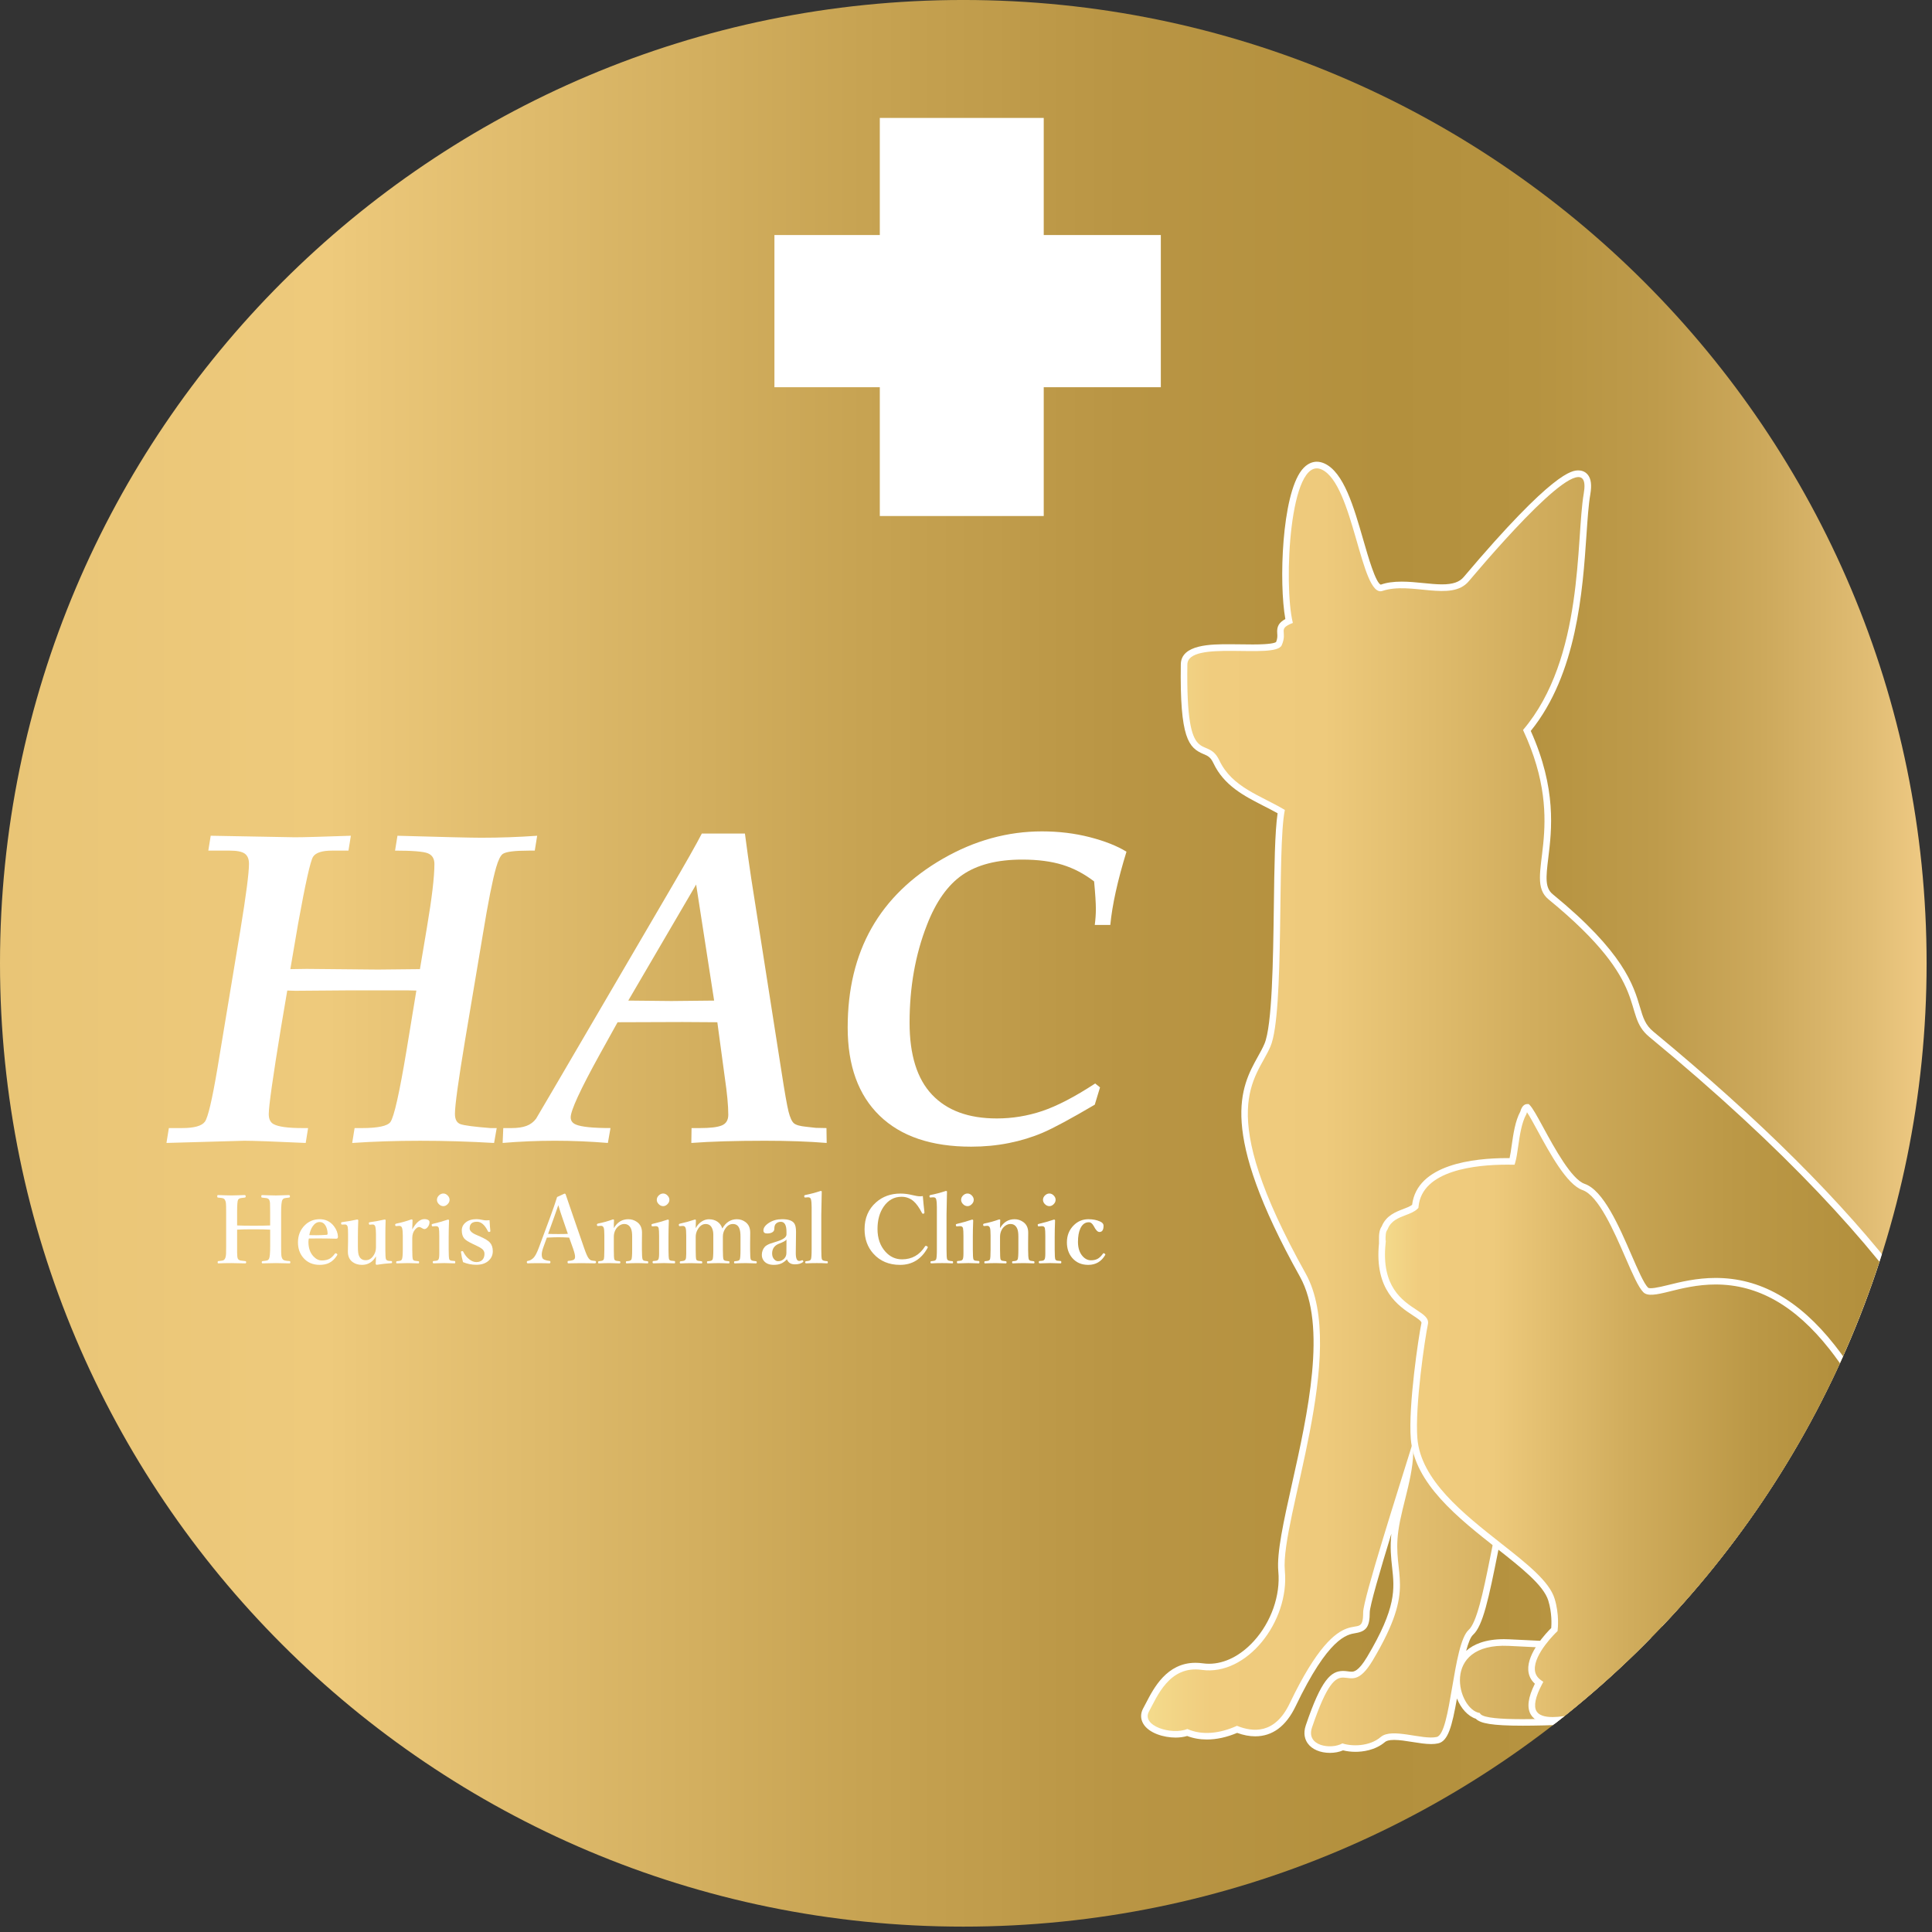 <?xml version="1.0" encoding="utf-8"?>
<!-- Generator: Adobe Illustrator 15.1.0, SVG Export Plug-In  -->
<!DOCTYPE svg PUBLIC "-//W3C//DTD SVG 1.1//EN" "http://www.w3.org/Graphics/SVG/1.1/DTD/svg11.dtd">
<svg version="1.1"
	 xmlns="http://www.w3.org/2000/svg" xmlns:xlink="http://www.w3.org/1999/xlink" xmlns:a="http://ns.adobe.com/AdobeSVGViewerExtensions/3.0/"
	 x="0px" y="0px" width="165px" height="165px" viewBox="0.983 0.983 165 165" enable-background="new 0.983 0.983 165 165"
	 xml:space="preserve">
<rect x="0.983" y="0.983" width="165" height="165" fill="#333333" stroke="none"/>
<defs>
</defs>
<rect x="55.122" y="10.054" fill="#FFFFFF" width="57" height="53"/>
<linearGradient id="SVGID_4_" gradientUnits="userSpaceOnUse" x1="0.983" y1="83.254" x2="165.522" y2="83.254">
	<stop  offset="0" style="stop-color:#F4DB8C"/>
	<stop  offset="0" style="stop-color:#F0CC7E"/>
	<stop  offset="0" style="stop-color:#EECA7C"/>
	<stop  offset="0" style="stop-color:#E9C576"/>
	<stop  offset="0.17" style="stop-color:#EECA7C"/>
	<stop  offset="0.194" style="stop-color:#EAC678"/>
	<stop  offset="0.448" style="stop-color:#C7A352"/>
	<stop  offset="0.582" style="stop-color:#B99544"/>
	<stop  offset="0.721" style="stop-color:#B3903D"/>
	<stop  offset="0.796" style="stop-color:#B69340"/>
	<stop  offset="0.859" style="stop-color:#BE9B4B"/>
	<stop  offset="0.916" style="stop-color:#CDA95C"/>
	<stop  offset="0.971" style="stop-color:#E1BD74"/>
	<stop  offset="1" style="stop-color:#EFCA84"/>
</linearGradient>
<path fill-rule="evenodd" clip-rule="evenodd" fill="url(#SVGID_4_)" d="M165.522,83.252c0,45.439-36.832,82.272-82.269,82.272
	c-45.438,0-82.27-36.833-82.27-82.272c0-45.436,36.832-82.27,82.27-82.27C128.69,0.983,165.522,37.816,165.522,83.252z
	 M90.122,21.054v-10h-14v10h-9v13h9v11h14v-11h10v-13H90.122z"/>
<g>
	<defs>
		<path id="SVGID_1_" d="M165.522,83.252c0,45.439-36.832,82.272-82.269,82.272c-45.438,0-82.27-36.833-82.27-82.272
			c0-45.436,36.832-82.27,82.27-82.27C128.69,0.983,165.522,37.816,165.522,83.252z M90.122,21.054v-10h-14v10h-9v13h9v11h14v-11h10
			v-13H90.122z"/>
	</defs>
	<clipPath id="SVGID_5_">
		<use xlink:href="#SVGID_1_"  overflow="visible"/>
	</clipPath>
	<path clip-path="url(#SVGID_5_)" fill-rule="evenodd" clip-rule="evenodd" fill="#FFFFFF" d="M114.56,150.685
		c-0.822,0-1.529-0.3-1.892-0.81c-0.213-0.296-0.416-0.809-0.164-1.545c1.323-3.901,2.141-4.641,3.188-4.641
		c0.142,0,0.28,0.017,0.421,0.035c0.098,0.014,0.196,0.027,0.299,0.027c0.172,0,0.576,0,1.328-1.263
		c2.514-4.215,2.339-5.8,2.136-7.637c-0.089-0.809-0.19-1.714-0.066-2.881c-0.965,3.159-1.845,6.171-1.845,6.71
		c0,1.21-0.28,1.623-1.201,1.775c-0.754,0.122-2.321,0.379-5.131,6.249c-0.817,1.703-1.978,2.567-3.449,2.567
		c-0.491,0-0.998-0.096-1.545-0.294c-0.889,0.375-1.758,0.565-2.585,0.565c-0.598,0-1.163-0.1-1.682-0.299
		c-0.298,0.087-0.637,0.135-0.995,0.135c-0.993,0-2.277-0.371-2.756-1.184c-0.244-0.415-0.244-0.886,0-1.324
		c0.073-0.131,0.15-0.28,0.234-0.442c0.664-1.286,1.779-3.436,4.225-3.436c0.196,0,0.404,0.014,0.619,0.044
		c0.18,0.024,0.359,0.038,0.538,0.038c1.333,0,2.692-0.687,3.829-1.936c1.482-1.627,2.282-3.91,2.089-5.957
		c-0.146-1.576,0.458-4.282,1.156-7.416c1.35-6.039,3.027-13.56,0.689-17.753c-7.028-12.595-5.039-16.181-3.585-18.8
		c0.206-0.368,0.4-0.72,0.555-1.081c0.666-1.552,0.742-7.188,0.803-11.716c0.045-3.409,0.086-6.391,0.321-7.976
		c-0.388-0.218-0.785-0.421-1.183-0.624c-1.667-0.853-3.391-1.731-4.3-3.66c-0.246-0.52-0.482-0.62-0.841-0.771
		c-1.271-0.539-2.035-1.324-1.942-7.667c0.026-1.715,2.611-1.715,4.157-1.715c0.346,0,1.69,0.019,2,0.019
		c1.504,0,1.888-0.133,1.983-0.212c0.125-0.313,0.111-0.524,0.095-0.728c-0.045-0.586,0.131-0.924,0.693-1.229
		c-0.559-3.086-0.307-10.542,1.396-12.72c0.463-0.591,0.958-0.717,1.292-0.717c0.212,0,0.428,0.05,0.641,0.145
		c1.661,0.748,2.51,3.698,3.333,6.55c0.416,1.444,1.044,3.626,1.486,3.805c0.483-0.176,1.081-0.26,1.789-0.26
		c0.619,0,1.246,0.062,1.85,0.123c0.568,0.057,1.104,0.111,1.599,0.111c0.91,0,1.479-0.192,1.844-0.625
		c7.7-9.106,9.282-9.106,9.801-9.106c0.406,0,0.653,0.192,0.787,0.352c0.292,0.349,0.364,0.889,0.225,1.705
		c-0.15,0.869-0.232,2.073-0.327,3.466c-0.323,4.733-0.807,11.841-4.757,16.726c2.22,4.938,1.788,8.474,1.499,10.83
		c-0.212,1.724-0.283,2.576,0.383,3.12c6.057,4.957,6.893,7.772,7.445,9.637c0.271,0.916,0.451,1.521,1.159,2.104
		c18.168,14.994,28.315,28.231,30.16,39.347c0.702,2.473,2.578,4.26,4.235,5.835c2.185,2.081,4.248,4.474,1.985,7.104
		c-0.897,1.035-1.248,1.664-1.58,1.664h-0.305l-0.241-0.723c-0.039-0.061-0.069-0.336-0.09-0.404
		c-0.973,1.258-1.409,1.293-1.76,1.293c-0.548,0-0.767-0.454-0.858-0.906c-0.148,0.245-0.277,0.409-0.404,0.548
		c0.463,0.705,0.506,1.578,0.107,2.479c-0.577,1.3-1.914,2.237-3.181,2.237c-0.327-0.005-0.604-0.013-0.881-0.013
		c-4.198,0-7.52,0.518-9.945,0.896c-1.315,0.203-2.264,0.35-2.941,0.35c-0.312,0-0.56-0.032-0.761-0.101
		c-0.608,0.203-1.41,0.319-2.252,0.319c-0.555,0-2.421-0.064-3.167-0.896c-0.088-0.099-0.157-0.203-0.209-0.313
		c-0.569-0.027-1.22-0.042-1.972-0.042c-2.586,0-5.857,0.158-9.017,0.31c-3.036,0.145-5.901,0.28-8.083,0.28
		c-2.657,0-3.638-0.199-4.018-0.593c-0.681-0.222-1.273-0.888-1.612-1.731c-0.422,2.382-0.756,3.647-1.605,3.834
		c-0.175,0.038-0.37,0.059-0.597,0.059c-0.488,0-1.029-0.087-1.603-0.179c-0.542-0.087-1.101-0.175-1.56-0.175
		c-0.468,0-0.678,0.094-0.772,0.173c-0.86,0.734-1.954,0.843-2.53,0.843c-0.369,0-0.737-0.044-1.06-0.125
		C115.355,150.612,114.967,150.685,114.56,150.685z M130.705,125.977c-0.706,2.11-1.268,4.938-1.769,7.452
		c-0.811,4.074-1.309,6.416-2.146,7.169c-0.22,0.197-0.417,0.716-0.593,1.375c0.636-0.563,1.643-0.999,3.235-0.999
		c0.135,0,0.274,0.003,0.419,0.011l1.521,0.073c1.912,0.097,4.077,0.207,5.992,0.207c4.273,0,5.318-0.574,5.561-0.915
		c0.054-0.076,0.093-0.177,0.019-0.391C141.794,136.665,137.396,127.902,130.705,125.977z"/>
	<linearGradient id="SVGID_6_" gradientUnits="userSpaceOnUse" x1="99.001" y1="95.554" x2="178.985" y2="95.554">
		<stop  offset="0" style="stop-color:#F4DB8C"/>
		<stop  offset="0.067" style="stop-color:#F0CC7E"/>
		<stop  offset="0.188" style="stop-color:#EECA7C"/>
		<stop  offset="0.412" style="stop-color:#D1AD5D"/>
		<stop  offset="0.629" style="stop-color:#BB9846"/>
		<stop  offset="0.764" style="stop-color:#B3903D"/>
		<stop  offset="0.877" style="stop-color:#B5923F"/>
		<stop  offset="0.918" style="stop-color:#BA9746"/>
		<stop  offset="0.948" style="stop-color:#C4A151"/>
		<stop  offset="0.971" style="stop-color:#D3AF62"/>
		<stop  offset="0.991" style="stop-color:#E5C078"/>
		<stop  offset="1" style="stop-color:#EFCA84"/>
	</linearGradient>
	<path clip-path="url(#SVGID_5_)" fill-rule="evenodd" clip-rule="evenodd" fill="url(#SVGID_6_)" d="M171.815,128.59v0.012
		c-1.15-7.04-6.467-19.664-29.975-39.064c-2.452-2.021,0.409-4.367-8.601-11.741c-2.263-1.848,1.772-6.006-2.184-14.471
		c5.225-6.143,4.504-16.241,5.187-20.201c0.799-4.647-6.395,3.447-9.829,7.507c-1.499,1.776-4.917,0-7.371,0.82
		c-1.833,0.614-2.458-9.145-5.189-10.374c-2.729-1.229-3.271,9.826-2.456,13.103c-1.364,0.547-0.41,0.684-0.952,1.911
		c-0.549,1.228-8.025-0.497-8.056,1.639c-0.136,9.284,1.632,5.871,2.729,8.19c1.094,2.32,3.548,3.004,5.596,4.234
		c-0.681,3.275,0,17.337-1.229,20.201c-1.228,2.866-4.914,5.196,3.004,19.387c3.704,6.639-2.183,21.021-1.775,25.388
		c0.41,4.37-3.276,9.009-7.097,8.466c-2.787-0.4-3.822,2.317-4.505,3.549c-0.681,1.228,1.911,2.046,3.278,1.501
		c1.228,0.545,2.729,0.41,4.234-0.273c1.36,0.545,3.229,0.742,4.501-1.908c4.641-9.694,6.277-4.782,6.277-7.783
		c0-1.128,3.005-10.511,4.236-14.472c0.271,2.321-0.915,5.197-1.231,7.512c-0.545,3.957,1.641,4.641-2.184,11.057
		c-2.349,3.936-2.593-1.914-5.188,5.734c-0.544,1.596,1.637,1.909,2.595,1.361c0.818,0.273,2.318,0.273,3.276-0.547
		c0.956-0.814,3.548,0.273,4.776,0c1.233-0.271,1.367-7.915,2.731-9.146c1.364-1.228,2.182-10.1,3.932-14.878
		c7.615,1.778,12.176,11.742,13.129,14.47c0.958,2.732-7.78,2.048-13.65,1.773c-5.87-0.271-4.367,5.463-2.455,5.735
		c0.408,1.365,16.655-0.411,23.204,0c-0.137,1.231,3.547,1.502,5.191,0.818c0.952,0.684,6.276-1.229,14.467-1.091
		c1.929,0.03,3.823-2.595,2.458-4.097c-0.412-0.451-0.474-1.162-0.414-1.972c0.551,0.65-0.068,2.95,1.229,0.605
		c1.894-3.41-1.228,5.872,4.236-2.864c1.839-2.947-3.003,5.87,0.411,1.911C181.562,136.634,173.505,134.587,171.815,128.59z"/>
	<g clip-path="url(#SVGID_5_)">
		<linearGradient id="SVGID_7_" gradientUnits="userSpaceOnUse" x1="118.985" y1="121.893" x2="169.463" y2="121.893">
			<stop  offset="0" style="stop-color:#F4DB8C"/>
			<stop  offset="0.067" style="stop-color:#F0CC7E"/>
			<stop  offset="0.188" style="stop-color:#EECA7C"/>
			<stop  offset="0.412" style="stop-color:#D1AD5D"/>
			<stop  offset="0.629" style="stop-color:#BB9846"/>
			<stop  offset="0.764" style="stop-color:#B3903D"/>
			<stop  offset="0.877" style="stop-color:#B5923F"/>
			<stop  offset="0.918" style="stop-color:#BA9746"/>
			<stop  offset="0.948" style="stop-color:#C4A151"/>
			<stop  offset="0.971" style="stop-color:#D3AF62"/>
			<stop  offset="0.991" style="stop-color:#E5C078"/>
			<stop  offset="1" style="stop-color:#EFCA84"/>
		</linearGradient>
		<path fill="url(#SVGID_7_)" d="M119.039,107.149h-0.004c0-0.563-0.026-0.991,0.202-1.295c0.509-1.31,2.021-1.245,2.614-1.839
			c0.347-3.673,5.998-3.88,8.274-3.841c0.277-0.936,0.303-2.987,0.962-4.158c0.073-0.281,0.176-0.462,0.336-0.462
			c0.721,0.718,2.997,6.178,4.803,6.799c2.317,0.802,4.211,7.705,5.303,8.794c1.092,1.095,8.359-4.678,15.904,4.867
			c5.175,6.545,4.866,12.415,4.866,17.651c9.419,0,10.416,15.218-2.245,8.42c-1.061,2.369-3.616,4.929-10.978,3.743
			c-0.799-0.13-10.666,4.303-12.288,1.436c-2.182,0.747-6.611,1.683-4.366-2.559c-1.995-1.435,1.313-4.553,1.313-4.553
			s0.161-1.227-0.253-2.562c-1.061-3.453-11.229-7.569-11.729-13.743c-0.224-2.794,0.675-8.752,0.905-9.823
			C122.888,112.963,118.448,112.742,119.039,107.149z"/>
		<path fill="#FFFFFF" d="M139.213,148.513c-1.229,0-2.082-0.309-2.541-0.913c-0.757,0.246-2.001,0.589-3.086,0.589
			c-0.928,0-1.554-0.259-1.86-0.769c-0.359-0.596-0.248-1.461,0.341-2.641c-0.343-0.311-0.531-0.698-0.563-1.154
			c-0.098-1.478,1.571-3.219,1.96-3.604c0.025-0.303,0.072-1.297-0.252-2.347c-0.401-1.307-2.336-2.829-4.387-4.443
			c-3.301-2.599-7.045-5.548-7.354-9.359c-0.225-2.805,0.665-8.765,0.911-9.906c0.031-0.14-0.354-0.394-0.725-0.638
			c-1.238-0.813-3.305-2.17-2.903-6.156v-0.181c-0.004-0.497-0.005-0.928,0.235-1.273c0.375-0.922,1.186-1.231,1.839-1.48
			c0.294-0.112,0.575-0.219,0.755-0.361c0.429-3.467,5.264-3.988,8.13-3.988l0.195,0.001c0.065-0.291,0.12-0.67,0.176-1.064
			c0.142-0.991,0.3-2.109,0.741-2.913c0.117-0.425,0.318-0.639,0.599-0.639h0.117l0.082,0.083c0.26,0.259,0.637,0.95,1.157,1.908
			c0.962,1.769,2.416,4.438,3.538,4.824c1.603,0.552,2.933,3.613,4,6.075c0.544,1.251,1.056,2.432,1.411,2.785
			c0.138,0.137,0.859-0.005,1.698-0.215c1.032-0.257,2.447-0.61,4.077-0.61c3.789,0,7.109,1.869,10.15,5.716
			c4.962,6.274,4.945,11.967,4.929,16.987l-0.001,0.563c4.433,0.14,7.163,3.586,7.163,6.782c0,2.396-1.605,3.945-4.089,3.945
			c-1.54,0-3.378-0.554-5.472-1.644c-1.658,3.337-5.403,4.559-11.152,3.633c-0.204,0-1.05,0.282-1.946,0.58
			C144.891,147.414,141.575,148.513,139.213,148.513z M136.918,146.922l0.115,0.202c0.31,0.548,1.043,0.826,2.18,0.826
			c2.271,0,5.534-1.082,7.693-1.8c1.235-0.408,1.842-0.606,2.127-0.606l0.086,0.006c1.218,0.197,2.356,0.296,3.381,0.296
			c3.74,0,6.127-1.269,7.295-3.874l0.125-0.276l0.266,0.143c2.12,1.138,3.959,1.716,5.468,1.716c2.601,0,3.527-1.747,3.527-3.383
			c0-2.51-2.188-6.224-6.882-6.224h-0.281l0.003-1.123c0.015-4.929,0.032-10.516-4.809-16.637c-2.928-3.704-6.104-5.505-9.709-5.505
			c-1.561,0-2.937,0.346-3.941,0.598c-1.145,0.286-1.874,0.423-2.231,0.065c-0.43-0.43-0.915-1.546-1.528-2.958
			c-0.972-2.233-2.301-5.295-3.669-5.769c-1.329-0.457-2.784-3.134-3.847-5.085c-0.342-0.63-0.669-1.23-0.894-1.563
			c-0.011,0.03-0.021,0.068-0.033,0.114l-0.028,0.069c-0.403,0.713-0.563,1.841-0.692,2.748c-0.077,0.538-0.144,1-0.247,1.35
			l-0.06,0.204l-0.621-0.006c-2.705,0-7.286,0.465-7.581,3.589l-0.01,0.103l-0.071,0.071c-0.259,0.259-0.629,0.4-1.022,0.55
			c-0.615,0.234-1.251,0.478-1.529,1.191l-0.038,0.066c-0.142,0.191-0.148,0.494-0.147,0.908l0.025,0.006l-0.02,0.243
			c-0.391,3.687,1.438,4.887,2.647,5.679c0.602,0.396,1.079,0.709,0.965,1.228c-0.241,1.125-1.119,6.992-0.899,9.741
			c0.29,3.567,3.931,6.434,7.143,8.965c2.211,1.739,4.122,3.245,4.575,4.718c0.427,1.375,0.269,2.626,0.263,2.681L134,140.289
			l-0.073,0.068c-0.02,0.018-1.952,1.86-1.861,3.231c0.024,0.364,0.195,0.654,0.52,0.888l0.201,0.143l-0.116,0.218
			c-0.564,1.067-0.725,1.86-0.462,2.294c0.198,0.329,0.662,0.496,1.378,0.496c1.151,0,2.56-0.439,3.11-0.629L136.918,146.922z"/>
	</g>
	<path clip-path="url(#SVGID_5_)" fill-rule="evenodd" clip-rule="evenodd" fill="none" d="M83.253,166.507
		C37.346,166.507,0,129.16,0,83.252C0,37.348,37.346,0,83.253,0c45.905,0,83.252,37.348,83.252,83.252
		C166.505,129.16,129.158,166.507,83.253,166.507z M89.122,44.054v-10h10v-12h-10v-9h-11v9h-11v12h11v10H89.122z"/>
</g>
<path fill="#FFFFFF" d="M15.199,98.595l0.206-1.271h1.139c1.033,0,1.681-0.184,1.942-0.55c0.262-0.368,0.616-1.879,1.064-4.532
	l1.969-11.868c0.485-2.965,0.728-4.84,0.728-5.624c0-0.4-0.119-0.686-0.355-0.86c-0.236-0.174-0.672-0.262-1.307-0.262h-1.812
	l0.205-1.27l7.189,0.131c0.685,0,2.279-0.043,4.781-0.131l-0.205,1.27h-1.383c-0.871,0-1.419,0.177-1.643,0.532
	c-0.224,0.355-0.648,2.251-1.271,5.688l-0.667,3.902l1.403-0.02l6.076,0.057l3.589-0.037l0.601-3.585
	c0.423-2.502,0.635-4.301,0.635-5.397c0-0.459-0.19-0.765-0.57-0.914c-0.379-0.15-1.31-0.225-2.791-0.225l0.205-1.27
	c3.921,0.112,6.305,0.169,7.152,0.169c1.605,0,3.199-0.057,4.78-0.169l-0.205,1.27H46.15c-1.208,0-1.948,0.093-2.222,0.28
	c-0.2,0.137-0.393,0.53-0.579,1.177c-0.299,1.034-0.679,2.953-1.139,5.756l-1.513,9.009c-0.573,3.45-0.86,5.538-0.86,6.262
	c0,0.473,0.16,0.767,0.477,0.877c0.317,0.113,1.173,0.225,2.568,0.336h0.522l-0.224,1.271c-2.116-0.125-4.22-0.188-6.311-0.188
	c-2.055,0-3.99,0.063-5.807,0.188l0.205-1.271h0.597c1.394,0,2.216-0.174,2.465-0.522c0.312-0.45,0.766-2.47,1.364-6.059
	l0.849-5.164l-0.819-0.018h-4.75l-4.768,0.037l-0.689-0.02l-0.535,3.16c-0.697,4.254-1.045,6.717-1.045,7.389
	c0,0.424,0.137,0.711,0.411,0.859c0.411,0.226,1.232,0.337,2.464,0.337h0.485l-0.205,1.271c-2.701-0.125-4.45-0.188-5.246-0.188
	L15.199,98.595z"/>
<path fill="#FFFFFF" d="M43.91,98.595l0.055-1.271h0.729c0.499,0,0.915-0.062,1.251-0.186s0.609-0.33,0.822-0.617l1.494-2.541
	l9.879-16.894c1.393-2.38,2.322-4.018,2.782-4.916h3.68c0.161,1.234,0.341,2.516,0.541,3.851l2.577,16.445
	c0.274,1.781,0.477,2.93,0.606,3.448c0.131,0.516,0.284,0.849,0.458,0.999c0.174,0.149,0.523,0.249,1.046,0.299l0.84,0.094
	c0.287,0.012,0.585,0.018,0.896,0.018l0.019,1.271c-1.519-0.125-3.274-0.188-5.266-0.188c-2.553,0-4.65,0.063-6.294,0.188
	l0.019-1.271h0.728c0.859,0,1.476-0.072,1.849-0.223c0.374-0.15,0.56-0.456,0.56-0.918c0-0.773-0.1-1.835-0.298-3.181l-0.637-4.716
	l-2.971-0.019l-5.548,0.019l-1.558,2.807c-1.631,2.957-2.447,4.729-2.447,5.314c0,0.288,0.149,0.493,0.448,0.618
	c0.474,0.199,1.458,0.298,2.952,0.298l-0.224,1.271c-1.531-0.125-3.038-0.188-4.521-0.188C46.88,98.408,45.391,98.47,43.91,98.595z
	 M60.436,76.525l-5.797,9.912l3.685,0.037l3.648-0.037L60.436,76.525z"/>
<path fill="#FFFFFF" d="M94.929,93.851l-0.449,1.476c-2.056,1.208-3.535,2.005-4.439,2.391c-0.903,0.386-1.869,0.682-2.896,0.887
	c-1.028,0.206-2.103,0.308-3.225,0.308c-3.389,0-5.993-0.88-7.812-2.643c-1.819-1.762-2.73-4.272-2.73-7.534s0.68-6.091,2.038-8.487
	c1.358-2.396,3.39-4.372,6.094-5.93c2.703-1.556,5.525-2.333,8.465-2.333c1.433,0,2.791,0.165,4.074,0.494
	c1.283,0.33,2.33,0.744,3.14,1.242c-0.76,2.466-1.22,4.552-1.382,6.256H94.48c0.063-0.485,0.094-0.938,0.094-1.363
	c0-0.497-0.05-1.281-0.15-2.354c-0.834-0.646-1.733-1.119-2.698-1.419c-0.964-0.297-2.113-0.447-3.445-0.447
	c-2.129,0-3.825,0.433-5.089,1.297c-1.264,0.867-2.281,2.301-3.053,4.305c-0.983,2.516-1.475,5.292-1.475,8.329
	c0,2.752,0.641,4.803,1.923,6.152c1.282,1.353,3.124,2.025,5.527,2.025c1.32,0,2.611-0.21,3.875-0.633
	c1.263-0.424,2.774-1.207,4.528-2.354L94.929,93.851z"/>
<path fill="#FFFFFF" d="M21.234,106v1.406v0.539c0,0.279,0.022,0.459,0.066,0.543c0.044,0.076,0.127,0.127,0.25,0.152
	c0.055,0.01,0.184,0.025,0.387,0.047c0.047,0.006,0.07,0.037,0.07,0.094c0,0.064-0.026,0.098-0.078,0.098
	c-0.083-0.002-0.213-0.006-0.391-0.008c-0.359-0.01-0.621-0.016-0.785-0.016c-0.388,0-0.764,0.008-1.129,0.023
	c-0.037,0-0.055-0.029-0.055-0.09c0-0.063,0.018-0.096,0.055-0.102c0.213-0.021,0.344-0.039,0.391-0.055
	c0.081-0.025,0.139-0.074,0.176-0.145c0.055-0.088,0.087-0.236,0.098-0.441c0.005-0.094,0.008-0.307,0.008-0.641v-2.902
	c0-0.408-0.006-0.666-0.02-0.773c-0.01-0.102-0.039-0.193-0.086-0.277c-0.034-0.07-0.105-0.119-0.215-0.145
	c-0.055-0.014-0.181-0.029-0.379-0.047c-0.042-0.006-0.063-0.039-0.063-0.102c0-0.076,0.021-0.113,0.063-0.113
	c0.057,0,0.266,0.006,0.625,0.02c0.224,0.008,0.401,0.012,0.531,0.012c0.146,0,0.348-0.006,0.605-0.016
	c0.271-0.008,0.441-0.014,0.512-0.016c0.065,0,0.098,0.037,0.098,0.113c0,0.061-0.026,0.094-0.078,0.102
	c-0.211,0.023-0.34,0.041-0.387,0.055c-0.086,0.025-0.15,0.072-0.191,0.137c-0.052,0.111-0.078,0.463-0.078,1.051v1.137
	c0.341,0.016,0.818,0.023,1.43,0.023c0.591,0,1.055-0.008,1.391-0.023v-1.137c0-0.422-0.004-0.682-0.012-0.777
	c-0.008-0.104-0.03-0.195-0.066-0.273c-0.039-0.072-0.117-0.123-0.234-0.148c-0.042-0.008-0.169-0.021-0.383-0.043
	c-0.042-0.006-0.063-0.039-0.063-0.102c0-0.076,0.023-0.113,0.07-0.113c0.057,0,0.268,0.006,0.633,0.02
	c0.227,0.008,0.409,0.012,0.547,0.012c0.135,0,0.331-0.006,0.586-0.016c0.263-0.008,0.435-0.014,0.516-0.016
	c0.065,0,0.098,0.035,0.098,0.105c0,0.068-0.03,0.104-0.09,0.109c-0.219,0.023-0.356,0.045-0.412,0.064s-0.102,0.063-0.139,0.127
	c-0.076,0.125-0.113,0.475-0.113,1.051v2.902c0,0.424,0.006,0.693,0.02,0.805c0.01,0.104,0.039,0.197,0.086,0.277
	c0.044,0.076,0.124,0.127,0.238,0.152c0.055,0.014,0.184,0.029,0.387,0.047c0.037,0.006,0.055,0.039,0.055,0.102
	c0,0.061-0.023,0.09-0.07,0.09c-0.094-0.002-0.227-0.006-0.398-0.008c-0.359-0.01-0.615-0.016-0.766-0.016
	c-0.018,0-0.397,0.008-1.137,0.023c-0.047,0-0.07-0.029-0.07-0.09c0-0.063,0.023-0.096,0.07-0.102
	c0.206-0.021,0.333-0.039,0.383-0.055c0.076-0.025,0.131-0.074,0.168-0.145c0.065-0.125,0.098-0.486,0.098-1.082V106
	c-0.336-0.021-0.799-0.031-1.391-0.031C22.052,105.968,21.575,105.978,21.234,106z"/>
<path fill="#FFFFFF" d="M27.359,106.757c-0.023,0.1-0.035,0.195-0.035,0.289c0,0.521,0.145,0.936,0.434,1.242
	c0.216,0.229,0.453,0.344,0.711,0.344c0.271,0,0.496-0.053,0.676-0.156c0.148-0.088,0.294-0.229,0.438-0.422
	c0.018-0.025,0.044-0.039,0.078-0.039c0.016,0,0.041,0.01,0.074,0.031c0.042,0.033,0.063,0.061,0.063,0.082
	c0,0.014-0.013,0.041-0.039,0.086c-0.195,0.299-0.422,0.51-0.68,0.633c-0.221,0.107-0.488,0.16-0.801,0.16
	c-0.586,0-1.053-0.205-1.402-0.617c-0.297-0.352-0.445-0.787-0.445-1.305c0-0.588,0.195-1.076,0.586-1.465
	c0.349-0.342,0.772-0.512,1.27-0.512c0.505,0,0.91,0.197,1.215,0.594c0.216,0.283,0.331,0.582,0.344,0.895
	c0,0.053-0.013,0.098-0.039,0.137c-0.023,0.025-0.064,0.039-0.121,0.039c-0.534-0.016-1.047-0.023-1.539-0.023
	C27.865,106.75,27.604,106.751,27.359,106.757z M27.398,106.468c0.266,0.006,0.462,0.008,0.59,0.008
	c0.287,0,0.588-0.012,0.906-0.035c0.047-0.006,0.07-0.047,0.07-0.125c-0.016-0.281-0.082-0.512-0.199-0.691
	c-0.12-0.186-0.28-0.277-0.48-0.277c-0.227,0-0.423,0.119-0.59,0.355C27.554,105.904,27.455,106.158,27.398,106.468z"/>
<path fill="#FFFFFF" d="M33.167,109c-0.065,0-0.098-0.033-0.098-0.098c0.016-0.234,0.023-0.443,0.023-0.625
	c-0.273,0.486-0.673,0.73-1.199,0.73c-0.294,0-0.548-0.072-0.762-0.219c-0.292-0.195-0.438-0.502-0.438-0.918l0.016-0.855v-0.633
	c0-0.314-0.01-0.521-0.031-0.617c-0.034-0.146-0.117-0.215-0.25-0.207l-0.207,0.008c-0.044,0-0.072-0.004-0.082-0.012
	c-0.01-0.01-0.017-0.037-0.02-0.078c-0.002-0.021-0.004-0.035-0.004-0.043c0-0.045,0.027-0.068,0.082-0.074
	c0.487-0.064,0.917-0.141,1.289-0.227c0.063,0,0.094,0.027,0.094,0.082c-0.021,0.508-0.031,0.975-0.031,1.398v0.84
	c0,0.391,0.03,0.646,0.09,0.77c0.102,0.258,0.295,0.387,0.582,0.387s0.521-0.154,0.703-0.465c0.112-0.186,0.168-0.396,0.168-0.633
	v-1.129c0-0.252-0.016-0.455-0.047-0.609c-0.034-0.15-0.117-0.223-0.25-0.215l-0.215,0.016h-0.027c-0.039,0-0.061-0.033-0.066-0.098
	c-0.002-0.025-0.004-0.041-0.004-0.043c0-0.039,0.03-0.063,0.09-0.07c0.331-0.039,0.75-0.115,1.258-0.23
	c0.057,0,0.086,0.025,0.086,0.074c-0.016,0.389-0.023,0.857-0.023,1.406v1.105c0,0.432,0.016,0.697,0.047,0.793
	c0.037,0.096,0.135,0.15,0.297,0.16l0.152,0.008c0.052,0.006,0.078,0.037,0.078,0.094c0,0.061-0.023,0.09-0.07,0.09
	C34.021,108.884,33.61,108.929,33.167,109z"/>
<path fill="#FFFFFF" d="M36.191,105.98c0.326-0.586,0.669-0.879,1.031-0.879c0.143,0,0.256,0.025,0.34,0.078
	c0.068,0.045,0.102,0.102,0.102,0.172c0,0.164-0.053,0.311-0.16,0.438c-0.088,0.107-0.18,0.16-0.273,0.16
	c-0.063,0-0.142-0.033-0.238-0.098c-0.086-0.053-0.155-0.078-0.207-0.078c-0.117,0-0.241,0.08-0.371,0.238
	c-0.148,0.182-0.223,0.418-0.223,0.707v0.977c0,0.49,0.018,0.771,0.055,0.848c0.031,0.061,0.088,0.1,0.172,0.117
	c0.037,0.008,0.138,0.02,0.305,0.035c0.037,0,0.055,0.033,0.055,0.102c0,0.055-0.018,0.082-0.055,0.082
	c-0.073-0.002-0.177-0.006-0.313-0.008c-0.281-0.01-0.479-0.016-0.594-0.016c-0.002,0-0.315,0.008-0.938,0.023
	c-0.042,0-0.063-0.027-0.063-0.082c0-0.061,0.021-0.094,0.063-0.102c0.162-0.016,0.26-0.029,0.297-0.043
	c0.063-0.018,0.105-0.055,0.129-0.109c0.052-0.102,0.078-0.385,0.078-0.848v-1.184c0-0.303-0.021-0.521-0.063-0.656
	c-0.034-0.117-0.115-0.176-0.242-0.176c-0.013,0-0.023,0-0.031,0l-0.199,0.016c-0.021,0-0.035,0-0.043,0
	c-0.042,0-0.065-0.029-0.07-0.09c0-0.014,0-0.025,0-0.035c0-0.045,0.033-0.072,0.098-0.086c0.438-0.088,0.865-0.209,1.281-0.359
	c0.068,0,0.102,0.025,0.102,0.074C36.199,105.636,36.191,105.896,36.191,105.98z"/>
<path fill="#FFFFFF" d="M38.5,106.542c0-0.326-0.013-0.551-0.039-0.676c-0.034-0.109-0.112-0.164-0.234-0.164
	c-0.026,0-0.047,0-0.063,0l-0.207,0.016c-0.021,0-0.037,0-0.047,0c-0.031,0-0.049-0.029-0.055-0.09
	c-0.002-0.023-0.004-0.039-0.004-0.047c0-0.039,0.03-0.064,0.09-0.074c0.443-0.102,0.875-0.225,1.297-0.367
	c0.063,0,0.094,0.027,0.094,0.082c-0.021,0.521-0.031,0.994-0.031,1.418v1.047c0,0.484,0.018,0.77,0.055,0.855
	c0.031,0.057,0.088,0.094,0.172,0.109c0.039,0.008,0.134,0.018,0.285,0.027c0.037,0.006,0.055,0.039,0.055,0.102
	c0,0.064-0.018,0.098-0.055,0.098c-0.065-0.002-0.164-0.006-0.297-0.008c-0.273-0.01-0.47-0.016-0.59-0.016
	c-0.034,0-0.336,0.008-0.906,0.023c-0.052,0-0.078-0.033-0.078-0.098c0-0.068,0.023-0.102,0.07-0.102
	c0.146-0.01,0.242-0.021,0.289-0.035c0.063-0.021,0.107-0.055,0.133-0.102c0.044-0.072,0.066-0.242,0.066-0.508v-0.348V106.542z
	 M38.847,102.914c0.143,0,0.271,0.061,0.383,0.184c0.099,0.107,0.148,0.225,0.148,0.355c0,0.146-0.063,0.275-0.188,0.391
	c-0.107,0.1-0.221,0.148-0.344,0.148c-0.148,0-0.281-0.063-0.398-0.188c-0.099-0.107-0.148-0.225-0.148-0.352
	c0-0.15,0.064-0.283,0.191-0.395C38.599,102.962,38.717,102.914,38.847,102.914z"/>
<path fill="#FFFFFF" d="M42.792,105.191c0.023,0.422,0.047,0.732,0.07,0.93c0,0.041-0.03,0.066-0.09,0.074
	c-0.013,0.002-0.025,0.004-0.035,0.004c-0.031,0-0.059-0.02-0.082-0.059c-0.266-0.545-0.578-0.816-0.938-0.816
	c-0.417,0-0.625,0.189-0.625,0.57c0,0.211,0.201,0.4,0.602,0.566l0.281,0.121c0.419,0.186,0.701,0.357,0.844,0.516
	c0.167,0.186,0.25,0.432,0.25,0.742c0,0.336-0.126,0.613-0.379,0.832C42.436,108.89,42.093,109,41.664,109
	c-0.398,0-0.777-0.076-1.137-0.227c-0.078-0.268-0.137-0.557-0.176-0.867c0-0.041,0.026-0.064,0.078-0.07
	c0.026-0.002,0.044-0.004,0.055-0.004c0.023,0,0.043,0.018,0.059,0.051c0.143,0.283,0.324,0.506,0.543,0.668
	c0.193,0.146,0.385,0.219,0.578,0.219c0.242,0,0.424-0.076,0.547-0.227c0.099-0.123,0.148-0.285,0.148-0.488
	c0-0.166-0.073-0.307-0.219-0.422c-0.088-0.07-0.26-0.166-0.516-0.289l-0.273-0.129c-0.362-0.17-0.6-0.32-0.715-0.453
	c-0.143-0.17-0.215-0.402-0.215-0.699c0-0.273,0.113-0.502,0.34-0.684c0.232-0.186,0.541-0.277,0.926-0.277
	c0.143,0,0.334,0.025,0.574,0.078c0.086,0.018,0.174,0.027,0.266,0.027C42.605,105.207,42.693,105.201,42.792,105.191z"/>
<path fill="#FFFFFF" d="M49.593,106.679c-0.359-0.021-0.664-0.031-0.914-0.031c-0.206,0-0.537,0.01-0.992,0.031l-0.305,0.84
	c-0.088,0.248-0.133,0.453-0.133,0.617c0,0.1,0.017,0.191,0.051,0.277c0.055,0.131,0.262,0.217,0.621,0.258
	c0.047,0,0.07,0.033,0.07,0.102c0,0.07-0.03,0.105-0.09,0.105c-0.195-0.01-0.527-0.016-0.996-0.016c-0.385,0-0.666,0.006-0.84,0.016
	c-0.06,0-0.09-0.035-0.09-0.105c0-0.068,0.03-0.102,0.09-0.102c0.162-0.025,0.318-0.109,0.469-0.25
	c0.154-0.15,0.316-0.463,0.488-0.934l0.961-2.594c0.24-0.646,0.432-1.205,0.578-1.68l0.629-0.289c0.057,0,0.092,0.025,0.105,0.074
	c0.039,0.119,0.26,0.768,0.664,1.941l0.902,2.609c0.162,0.477,0.295,0.779,0.402,0.91c0.068,0.086,0.138,0.141,0.211,0.164
	c0.055,0.018,0.156,0.033,0.305,0.047c0.07,0,0.105,0.033,0.105,0.102c0,0.07-0.035,0.105-0.105,0.105
	c-0.474-0.01-0.852-0.016-1.133-0.016c-0.276,0-0.652,0.006-1.129,0.016c-0.042,0-0.063-0.035-0.063-0.105
	c0-0.068,0.021-0.102,0.063-0.102c0.333-0.018,0.518-0.088,0.555-0.211c0.016-0.047,0.023-0.098,0.023-0.152
	c0-0.135-0.056-0.365-0.168-0.688L49.593,106.679z M48.664,103.91l-0.359,1.031l-0.512,1.418c0.174,0.01,0.47,0.016,0.887,0.016
	c0.38,0,0.647-0.006,0.801-0.016L49,104.957C48.914,104.712,48.802,104.363,48.664,103.91z"/>
<path fill="#FFFFFF" d="M53.406,105.871c0.294-0.508,0.707-0.762,1.238-0.762c0.266,0,0.508,0.076,0.727,0.227
	c0.294,0.201,0.441,0.506,0.441,0.918l-0.008,0.891v0.551c0,0.475,0.021,0.756,0.063,0.848c0.029,0.057,0.081,0.096,0.156,0.117
	c0.039,0.01,0.126,0.021,0.262,0.035c0.042,0.008,0.063,0.039,0.063,0.094c0,0.061-0.021,0.09-0.063,0.09
	c-0.002,0-0.162-0.006-0.477-0.016c-0.162-0.006-0.293-0.008-0.395-0.008c-0.115,0-0.275,0.002-0.48,0.008
	c-0.242,0.01-0.387,0.016-0.434,0.016c-0.042,0-0.063-0.029-0.063-0.09c0-0.063,0.021-0.094,0.063-0.094
	c0.138-0.01,0.229-0.023,0.273-0.039c0.063-0.021,0.108-0.059,0.137-0.113c0.042-0.086,0.063-0.369,0.063-0.848v-1.09
	c0-0.318-0.033-0.547-0.098-0.688c-0.115-0.268-0.309-0.402-0.582-0.402c-0.148,0-0.293,0.049-0.434,0.148
	c-0.117,0.084-0.212,0.186-0.285,0.309c-0.112,0.188-0.168,0.4-0.168,0.641v1.082c0,0.498,0.016,0.779,0.047,0.848
	c0.031,0.061,0.087,0.1,0.168,0.117c0.031,0.008,0.123,0.02,0.273,0.035c0.047,0.006,0.07,0.037,0.07,0.094
	c0,0.061-0.023,0.09-0.07,0.09c-0.065-0.002-0.162-0.006-0.289-0.008c-0.263-0.01-0.452-0.016-0.566-0.016
	c-0.12,0-0.281,0.002-0.484,0.008c-0.248,0.01-0.393,0.016-0.438,0.016c-0.037,0-0.055-0.029-0.055-0.09
	c0-0.055,0.018-0.086,0.055-0.094c0.159-0.016,0.255-0.029,0.289-0.043c0.063-0.018,0.108-0.055,0.137-0.109
	c0.037-0.076,0.055-0.357,0.055-0.848v-1.184c0-0.352-0.018-0.576-0.055-0.672c-0.042-0.111-0.115-0.168-0.219-0.168
	c-0.013,0-0.023,0-0.031,0l-0.215,0.016c-0.018,0-0.031,0-0.039,0c-0.044,0-0.069-0.029-0.074-0.09c0-0.014,0-0.025,0-0.035
	c0-0.045,0.033-0.072,0.098-0.086c0.406-0.078,0.828-0.195,1.266-0.352c0.063,0,0.094,0.021,0.094,0.066
	C53.411,105.339,53.406,105.566,53.406,105.871z"/>
<path fill="#FFFFFF" d="M57.273,106.542c0-0.326-0.013-0.551-0.039-0.676c-0.034-0.109-0.112-0.164-0.234-0.164
	c-0.026,0-0.047,0-0.063,0l-0.207,0.016c-0.021,0-0.037,0-0.047,0c-0.031,0-0.049-0.029-0.055-0.09
	c-0.002-0.023-0.004-0.039-0.004-0.047c0-0.039,0.03-0.064,0.09-0.074c0.443-0.102,0.875-0.225,1.297-0.367
	c0.063,0,0.094,0.027,0.094,0.082c-0.021,0.521-0.031,0.994-0.031,1.418v1.047c0,0.484,0.018,0.77,0.055,0.855
	c0.031,0.057,0.088,0.094,0.172,0.109c0.039,0.008,0.134,0.018,0.285,0.027c0.037,0.006,0.055,0.039,0.055,0.102
	c0,0.064-0.018,0.098-0.055,0.098c-0.065-0.002-0.164-0.006-0.297-0.008c-0.273-0.01-0.47-0.016-0.59-0.016
	c-0.034,0-0.336,0.008-0.906,0.023c-0.052,0-0.078-0.033-0.078-0.098c0-0.068,0.023-0.102,0.07-0.102
	c0.146-0.01,0.242-0.021,0.289-0.035c0.063-0.021,0.107-0.055,0.133-0.102c0.044-0.072,0.066-0.242,0.066-0.508v-0.348V106.542z
	 M57.621,102.914c0.143,0,0.271,0.061,0.383,0.184c0.099,0.107,0.148,0.225,0.148,0.355c0,0.146-0.063,0.275-0.188,0.391
	c-0.107,0.1-0.221,0.148-0.344,0.148c-0.148,0-0.281-0.063-0.398-0.188c-0.099-0.107-0.148-0.225-0.148-0.352
	c0-0.15,0.064-0.283,0.191-0.395C57.372,102.962,57.49,102.914,57.621,102.914z"/>
<path fill="#FFFFFF" d="M62.671,105.902c0.305-0.529,0.72-0.793,1.246-0.793c0.263,0,0.5,0.076,0.711,0.227
	c0.284,0.201,0.426,0.506,0.426,0.918l-0.008,0.891v0.551c0,0.484,0.018,0.768,0.055,0.848c0.031,0.055,0.092,0.094,0.184,0.117
	c0.037,0.008,0.125,0.02,0.266,0.035c0.042,0.008,0.063,0.037,0.063,0.086c0,0.064-0.021,0.098-0.063,0.098l-0.879-0.023
	c-0.115,0-0.276,0.002-0.484,0.008c-0.245,0.008-0.393,0.014-0.445,0.016c-0.047,0-0.07-0.033-0.07-0.098
	c0-0.057,0.023-0.086,0.07-0.086c0.154-0.016,0.248-0.029,0.281-0.043c0.063-0.018,0.108-0.055,0.137-0.109
	c0.042-0.086,0.063-0.369,0.063-0.848v-1.09c0-0.307-0.03-0.537-0.09-0.688c-0.096-0.268-0.283-0.402-0.559-0.402
	c-0.279,0-0.508,0.152-0.688,0.457c-0.112,0.182-0.168,0.391-0.168,0.625v1.098c0,0.484,0.018,0.768,0.055,0.848
	c0.026,0.057,0.084,0.096,0.176,0.117c0.042,0.008,0.135,0.02,0.281,0.035c0.037,0.006,0.055,0.037,0.055,0.094
	c0,0.061-0.021,0.09-0.063,0.09c-0.016,0-0.178-0.006-0.488-0.016c-0.164-0.006-0.294-0.008-0.391-0.008
	c-0.12,0-0.281,0.002-0.484,0.008c-0.25,0.01-0.393,0.016-0.43,0.016c-0.047,0-0.07-0.033-0.07-0.098
	c0-0.057,0.023-0.086,0.07-0.086c0.138-0.01,0.229-0.023,0.273-0.039c0.063-0.021,0.108-0.059,0.137-0.113
	c0.042-0.086,0.063-0.369,0.063-0.848v-1.09v-0.16c0-0.211-0.03-0.387-0.09-0.527c-0.102-0.268-0.291-0.402-0.566-0.402
	c-0.268,0-0.492,0.152-0.672,0.457c-0.117,0.195-0.176,0.408-0.176,0.641v1.082c0,0.498,0.016,0.779,0.047,0.848
	c0.026,0.061,0.084,0.1,0.176,0.117c0.026,0.006,0.117,0.018,0.273,0.035c0.042,0.008,0.063,0.041,0.063,0.102
	c0,0.055-0.021,0.082-0.063,0.082c-0.586-0.016-0.881-0.023-0.887-0.023c-0.117,0-0.275,0.002-0.473,0.008
	c-0.24,0.01-0.381,0.016-0.426,0.016c-0.047,0-0.07-0.029-0.07-0.09c0-0.057,0.023-0.088,0.07-0.094
	c0.154-0.016,0.248-0.029,0.281-0.043c0.065-0.018,0.112-0.055,0.141-0.109c0.039-0.068,0.059-0.227,0.059-0.477v-0.371v-1.184
	c0-0.346-0.018-0.568-0.055-0.664c-0.042-0.111-0.117-0.168-0.227-0.168c-0.023,0-0.042,0-0.055,0l-0.191,0.016
	c-0.018,0-0.031,0-0.039,0c-0.039,0-0.061-0.029-0.066-0.09c0-0.014,0-0.025,0-0.039c0-0.041,0.03-0.068,0.09-0.082
	c0.412-0.088,0.838-0.205,1.281-0.352c0.057,0,0.086,0.021,0.086,0.066c-0.01,0.299-0.016,0.523-0.016,0.672
	c0.133-0.256,0.314-0.451,0.543-0.59c0.19-0.115,0.385-0.172,0.586-0.172c0.276,0,0.514,0.066,0.715,0.199
	C62.447,105.447,62.591,105.644,62.671,105.902z"/>
<path fill="#FFFFFF" d="M68.191,108.535c-0.172,0.172-0.337,0.291-0.496,0.359c-0.174,0.076-0.383,0.113-0.625,0.113
	c-0.375,0-0.654-0.107-0.836-0.324c-0.125-0.148-0.188-0.322-0.188-0.523c0-0.275,0.091-0.514,0.273-0.715
	c0.112-0.1,0.262-0.184,0.449-0.254c0.07-0.029,0.262-0.09,0.574-0.184c0.279-0.084,0.487-0.18,0.625-0.289
	c0.123-0.094,0.184-0.197,0.184-0.313v-0.223c0-0.568-0.16-0.852-0.48-0.852c-0.172,0-0.311,0.053-0.418,0.16
	c-0.094,0.084-0.141,0.232-0.141,0.449c0,0.123-0.059,0.219-0.176,0.289c-0.107,0.064-0.254,0.098-0.441,0.098
	c-0.208,0-0.313-0.086-0.313-0.258c0-0.232,0.163-0.451,0.488-0.66c0.315-0.201,0.686-0.301,1.113-0.301
	c0.523,0,0.869,0.119,1.035,0.359c0.099,0.146,0.148,0.383,0.148,0.711c0,0.055,0,0.096,0,0.121l-0.02,1.676
	c-0.005,0.467,0.091,0.699,0.289,0.699c0.086,0,0.164-0.018,0.234-0.055c0.013-0.006,0.025-0.008,0.035-0.008
	c0.026,0,0.048,0.018,0.066,0.051c0.016,0.023,0.023,0.041,0.023,0.055c0,0.021-0.016,0.041-0.047,0.063
	c-0.159,0.123-0.385,0.184-0.68,0.184C68.529,108.964,68.303,108.822,68.191,108.535z M68.152,106.847
	c-0.068,0.1-0.281,0.217-0.641,0.352c-0.391,0.154-0.586,0.434-0.586,0.84c0,0.211,0.064,0.381,0.191,0.508
	c0.096,0.1,0.201,0.148,0.313,0.148c0.219,0,0.398-0.078,0.539-0.234c0.117-0.131,0.176-0.283,0.176-0.461L68.152,106.847z"/>
<path fill="#FFFFFF" d="M70.3,107.679v-3.602c0-0.279-0.018-0.498-0.055-0.656c-0.029-0.123-0.108-0.184-0.238-0.184
	c-0.013,0-0.022,0-0.027,0l-0.215,0.016c-0.016,0-0.027,0-0.035,0c-0.037,0-0.057-0.029-0.063-0.09c0-0.016,0-0.029,0-0.039
	c0-0.041,0.027-0.068,0.082-0.082c0.401-0.076,0.841-0.191,1.32-0.348c0.063,0,0.094,0.018,0.094,0.055
	c-0.026,1.008-0.039,1.664-0.039,1.969v2.961c0,0.5,0.018,0.785,0.055,0.855c0.031,0.061,0.087,0.1,0.168,0.121
	c0.042,0.014,0.135,0.025,0.281,0.039c0.037,0.006,0.055,0.037,0.055,0.094c0,0.061-0.021,0.09-0.063,0.09
	c-0.299-0.016-0.59-0.023-0.871-0.023c-0.31,0-0.613,0.008-0.91,0.023c-0.06,0-0.09-0.029-0.09-0.09
	c0-0.057,0.026-0.088,0.078-0.094c0.148-0.016,0.244-0.031,0.285-0.047c0.055-0.021,0.096-0.059,0.125-0.113
	C70.279,108.443,70.3,108.158,70.3,107.679z"/>
<path fill="#FFFFFF" d="M79.796,103.132c0.031,0.406,0.077,0.869,0.137,1.391c0,0.008,0,0.014,0,0.02
	c0,0.047-0.027,0.078-0.082,0.094c-0.018,0.002-0.034,0.004-0.047,0.004c-0.031,0-0.059-0.023-0.082-0.07
	c-0.237-0.459-0.477-0.793-0.719-1.004c-0.297-0.25-0.638-0.375-1.023-0.375c-0.633,0-1.145,0.283-1.535,0.852
	c-0.346,0.506-0.52,1.139-0.52,1.898c0,0.791,0.225,1.439,0.676,1.941c0.393,0.436,0.866,0.652,1.418,0.652
	c0.846,0,1.502-0.371,1.969-1.113c0.013-0.025,0.033-0.039,0.059-0.039c0.023,0,0.057,0.01,0.102,0.031
	c0.047,0.021,0.07,0.049,0.07,0.086c0,0.016-0.005,0.033-0.016,0.055c-0.534,0.969-1.318,1.453-2.352,1.453
	c-0.945,0-1.706-0.32-2.281-0.961c-0.5-0.557-0.75-1.252-0.75-2.086c0-0.947,0.326-1.711,0.977-2.289
	c0.565-0.502,1.26-0.754,2.086-0.754c0.328,0,0.667,0.043,1.016,0.129c0.284,0.07,0.501,0.105,0.652,0.105
	C79.631,103.152,79.713,103.146,79.796,103.132z"/>
<path fill="#FFFFFF" d="M80.996,107.679v-3.602c0-0.279-0.018-0.498-0.055-0.656c-0.029-0.123-0.108-0.184-0.238-0.184
	c-0.013,0-0.022,0-0.027,0l-0.215,0.016c-0.016,0-0.027,0-0.035,0c-0.037,0-0.057-0.029-0.063-0.09c0-0.016,0-0.029,0-0.039
	c0-0.041,0.027-0.068,0.082-0.082c0.401-0.076,0.841-0.191,1.32-0.348c0.063,0,0.094,0.018,0.094,0.055
	c-0.026,1.008-0.039,1.664-0.039,1.969v2.961c0,0.5,0.018,0.785,0.055,0.855c0.031,0.061,0.087,0.1,0.168,0.121
	c0.042,0.014,0.135,0.025,0.281,0.039c0.037,0.006,0.055,0.037,0.055,0.094c0,0.061-0.021,0.09-0.063,0.09
	c-0.299-0.016-0.59-0.023-0.871-0.023c-0.31,0-0.613,0.008-0.91,0.023c-0.06,0-0.09-0.029-0.09-0.09
	c0-0.057,0.026-0.088,0.078-0.094c0.148-0.016,0.244-0.031,0.285-0.047c0.055-0.021,0.096-0.059,0.125-0.113
	C80.975,108.443,80.996,108.158,80.996,107.679z"/>
<path fill="#FFFFFF" d="M83.265,106.542c0-0.326-0.013-0.551-0.039-0.676c-0.034-0.109-0.112-0.164-0.234-0.164
	c-0.026,0-0.047,0-0.063,0l-0.207,0.016c-0.021,0-0.037,0-0.047,0c-0.031,0-0.049-0.029-0.055-0.09
	c-0.002-0.023-0.004-0.039-0.004-0.047c0-0.039,0.03-0.064,0.09-0.074c0.443-0.102,0.875-0.225,1.297-0.367
	c0.063,0,0.094,0.027,0.094,0.082c-0.021,0.521-0.031,0.994-0.031,1.418v1.047c0,0.484,0.018,0.77,0.055,0.855
	c0.031,0.057,0.088,0.094,0.172,0.109c0.039,0.008,0.134,0.018,0.285,0.027c0.037,0.006,0.055,0.039,0.055,0.102
	c0,0.064-0.018,0.098-0.055,0.098c-0.065-0.002-0.164-0.006-0.297-0.008c-0.273-0.01-0.47-0.016-0.59-0.016
	c-0.034,0-0.336,0.008-0.906,0.023c-0.052,0-0.078-0.033-0.078-0.098c0-0.068,0.023-0.102,0.07-0.102
	c0.146-0.01,0.242-0.021,0.289-0.035c0.063-0.021,0.107-0.055,0.133-0.102c0.044-0.072,0.066-0.242,0.066-0.508v-0.348V106.542z
	 M83.613,102.914c0.143,0,0.271,0.061,0.383,0.184c0.099,0.107,0.148,0.225,0.148,0.355c0,0.146-0.063,0.275-0.188,0.391
	c-0.107,0.1-0.221,0.148-0.344,0.148c-0.148,0-0.281-0.063-0.398-0.188c-0.099-0.107-0.148-0.225-0.148-0.352
	c0-0.15,0.064-0.283,0.191-0.395C83.364,102.962,83.482,102.914,83.613,102.914z"/>
<path fill="#FFFFFF" d="M86.39,105.871c0.294-0.508,0.707-0.762,1.238-0.762c0.266,0,0.508,0.076,0.727,0.227
	c0.294,0.201,0.441,0.506,0.441,0.918l-0.008,0.891v0.551c0,0.475,0.021,0.756,0.063,0.848c0.029,0.057,0.081,0.096,0.156,0.117
	c0.039,0.01,0.126,0.021,0.262,0.035c0.042,0.008,0.063,0.039,0.063,0.094c0,0.061-0.021,0.09-0.063,0.09
	c-0.002,0-0.162-0.006-0.477-0.016c-0.162-0.006-0.293-0.008-0.395-0.008c-0.115,0-0.275,0.002-0.48,0.008
	c-0.242,0.01-0.387,0.016-0.434,0.016c-0.042,0-0.063-0.029-0.063-0.09c0-0.063,0.021-0.094,0.063-0.094
	c0.138-0.01,0.229-0.023,0.273-0.039c0.063-0.021,0.108-0.059,0.137-0.113c0.042-0.086,0.063-0.369,0.063-0.848v-1.09
	c0-0.318-0.033-0.547-0.098-0.688c-0.115-0.268-0.309-0.402-0.582-0.402c-0.148,0-0.293,0.049-0.434,0.148
	c-0.117,0.084-0.212,0.186-0.285,0.309c-0.112,0.188-0.168,0.4-0.168,0.641v1.082c0,0.498,0.016,0.779,0.047,0.848
	c0.031,0.061,0.087,0.1,0.168,0.117c0.031,0.008,0.123,0.02,0.273,0.035c0.047,0.006,0.07,0.037,0.07,0.094
	c0,0.061-0.023,0.09-0.07,0.09c-0.065-0.002-0.162-0.006-0.289-0.008c-0.263-0.01-0.452-0.016-0.566-0.016
	c-0.12,0-0.281,0.002-0.484,0.008c-0.248,0.01-0.393,0.016-0.438,0.016c-0.037,0-0.055-0.029-0.055-0.09
	c0-0.055,0.018-0.086,0.055-0.094c0.159-0.016,0.255-0.029,0.289-0.043c0.063-0.018,0.108-0.055,0.137-0.109
	c0.037-0.076,0.055-0.357,0.055-0.848v-1.184c0-0.352-0.018-0.576-0.055-0.672c-0.042-0.111-0.115-0.168-0.219-0.168
	c-0.013,0-0.023,0-0.031,0l-0.215,0.016c-0.018,0-0.031,0-0.039,0c-0.044,0-0.069-0.029-0.074-0.09c0-0.014,0-0.025,0-0.035
	c0-0.045,0.033-0.072,0.098-0.086c0.406-0.078,0.828-0.195,1.266-0.352c0.063,0,0.094,0.021,0.094,0.066
	C86.396,105.339,86.39,105.566,86.39,105.871z"/>
<path fill="#FFFFFF" d="M90.257,106.542c0-0.326-0.013-0.551-0.039-0.676c-0.034-0.109-0.112-0.164-0.234-0.164
	c-0.026,0-0.047,0-0.063,0l-0.207,0.016c-0.021,0-0.037,0-0.047,0c-0.031,0-0.049-0.029-0.055-0.09
	c-0.002-0.023-0.004-0.039-0.004-0.047c0-0.039,0.03-0.064,0.09-0.074c0.443-0.102,0.875-0.225,1.297-0.367
	c0.063,0,0.094,0.027,0.094,0.082c-0.021,0.521-0.031,0.994-0.031,1.418v1.047c0,0.484,0.018,0.77,0.055,0.855
	c0.031,0.057,0.088,0.094,0.172,0.109c0.039,0.008,0.134,0.018,0.285,0.027c0.037,0.006,0.055,0.039,0.055,0.102
	c0,0.064-0.018,0.098-0.055,0.098c-0.065-0.002-0.164-0.006-0.297-0.008c-0.273-0.01-0.47-0.016-0.59-0.016
	c-0.034,0-0.336,0.008-0.906,0.023c-0.052,0-0.078-0.033-0.078-0.098c0-0.068,0.023-0.102,0.07-0.102
	c0.146-0.01,0.242-0.021,0.289-0.035c0.063-0.021,0.107-0.055,0.133-0.102c0.044-0.072,0.066-0.242,0.066-0.508v-0.348V106.542z
	 M90.605,102.914c0.143,0,0.271,0.061,0.383,0.184c0.099,0.107,0.148,0.225,0.148,0.355c0,0.146-0.063,0.275-0.188,0.391
	c-0.107,0.1-0.221,0.148-0.344,0.148c-0.148,0-0.281-0.063-0.398-0.188c-0.099-0.107-0.148-0.225-0.148-0.352
	c0-0.15,0.064-0.283,0.191-0.395C90.356,102.962,90.475,102.914,90.605,102.914z"/>
<path fill="#FFFFFF" d="M93.933,105.109c0.375,0,0.701,0.061,0.977,0.184c0.213,0.086,0.32,0.213,0.32,0.379
	c0,0.352-0.117,0.527-0.352,0.527c-0.154,0-0.314-0.166-0.48-0.496c-0.123-0.225-0.263-0.336-0.422-0.336
	c-0.32,0-0.563,0.178-0.727,0.531c-0.135,0.295-0.203,0.678-0.203,1.148c0,0.521,0.134,0.93,0.402,1.227
	c0.206,0.229,0.443,0.344,0.711,0.344c0.245,0,0.448-0.051,0.609-0.152c0.133-0.084,0.27-0.221,0.41-0.41
	c0.018-0.031,0.039-0.047,0.063-0.047c0.018,0,0.044,0.014,0.078,0.039c0.042,0.023,0.063,0.049,0.063,0.074
	c0,0.014-0.004,0.029-0.012,0.047c-0.328,0.561-0.811,0.84-1.449,0.84c-0.578,0-1.038-0.203-1.379-0.609
	c-0.294-0.352-0.441-0.789-0.441-1.313c0-0.594,0.199-1.084,0.598-1.473C93.042,105.277,93.454,105.109,93.933,105.109z"/>
</svg>

